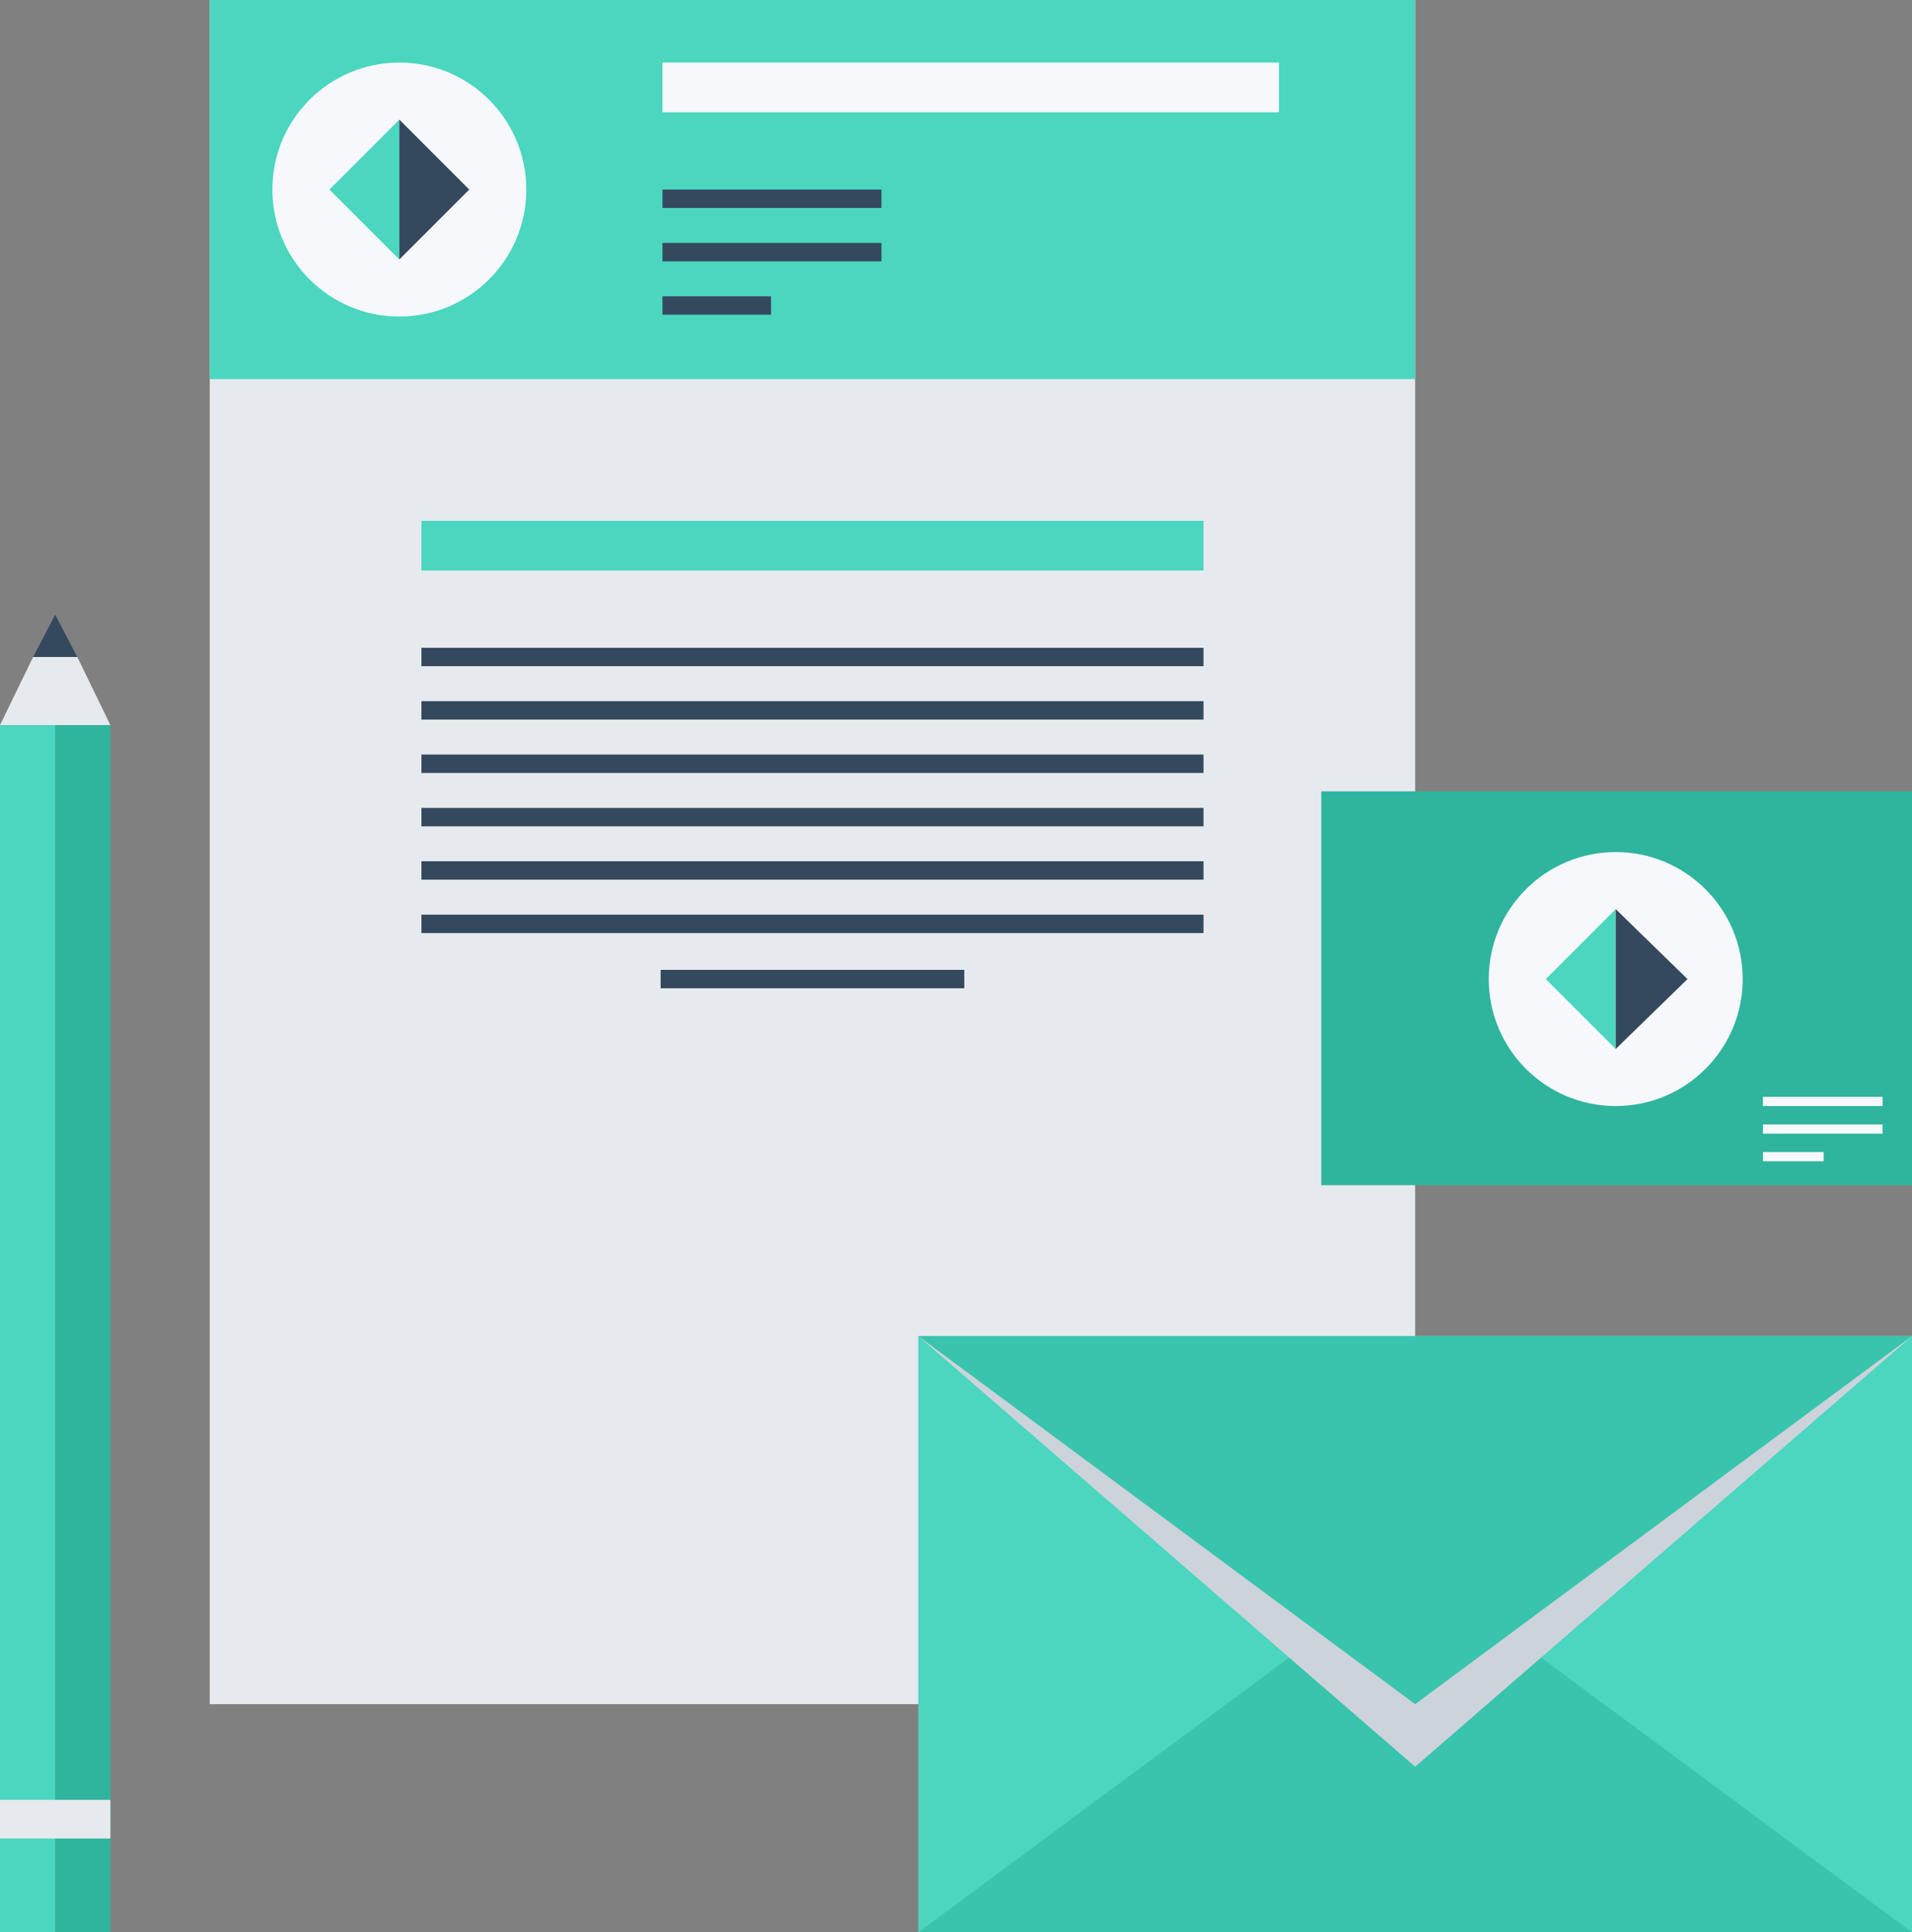 <?xml version="1.0" encoding="utf-8"?>
<!-- Generator: Adobe Illustrator 19.2.1, SVG Export Plug-In . SVG Version: 6.00 Build 0)  -->
<svg version="1.1" id="Layer_3" xmlns="http://www.w3.org/2000/svg" xmlns:xlink="http://www.w3.org/1999/xlink" x="0px" y="0px"
	 width="103.9px" height="105px" viewBox="0 0 103.9 105" style="enable-background:new 0 0 103.9 105;" xml:space="preserve">
<rect x="0" y="0" width="103.9" height="105" fill="#808080" stroke="none"/>
<style type="text/css">
	.st0{fill:#E6EAEE;}
	.st1{fill:#4BD6C0;}
	.st2{fill:#34495E;}
	.st3{fill:#F6F8FB;}
	.st4{fill:#39C4AD;}
	.st5{fill:#CDD3DA;}
	.st6{fill:#2FB49E;}
</style>
<g>
	<g>
		<rect x="11.4" y="0" class="st0" width="65.5" height="92.6"/>
		<g>
			<rect x="22.9" y="28.3" class="st1" width="42.5" height="2.7"/>
			<g>
				<g>
					<rect x="22.9" y="41" class="st2" width="42.5" height="1"/>
					<rect x="22.9" y="43.9" class="st2" width="42.5" height="1"/>
					<rect x="22.9" y="46.8" class="st2" width="42.5" height="1"/>
					<rect x="22.9" y="49.7" class="st2" width="42.5" height="1"/>
					<rect x="35.9" y="52.7" class="st2" width="16.5" height="1"/>
					<rect x="22.9" y="38.1" class="st2" width="42.5" height="1"/>
					<rect x="22.9" y="35.2" class="st2" width="42.5" height="1"/>
				</g>
			</g>
		</g>
		<g>
			<rect x="11.4" y="0" class="st1" width="65.5" height="20.6"/>
			<g>
				<rect x="36" y="3.4" class="st3" width="33.5" height="2.7"/>
				<g>
					<g>
						<rect x="36" y="16.1" class="st2" width="5.9" height="1"/>
						<rect x="36" y="13.2" class="st2" width="11.9" height="1"/>
						<rect x="36" y="10.3" class="st2" width="11.9" height="1"/>
					</g>
				</g>
			</g>
			<g>
				<circle class="st3" cx="21.7" cy="10.3" r="6.9"/>
				<g>
					<polygon class="st1" points="17.9,10.3 21.7,14.1 21.7,6.5 					"/>
					<polygon class="st2" points="25.5,10.3 21.7,14.1 21.7,6.5 					"/>
				</g>
			</g>
		</g>
	</g>
	<g>
		<rect x="49.9" y="72.6" class="st1" width="54" height="32.4"/>
		<polygon class="st4" points="49.9,105 76.9,85 103.9,105 		"/>
		<polygon class="st5" points="49.9,72.6 76.9,96 103.9,72.6 		"/>
		<polygon class="st4" points="49.9,72.6 76.9,92.6 103.9,72.6 		"/>
	</g>
	<g>
		<polygon class="st0" points="6,39.4 4.2,35.7 1.8,35.7 0,39.4 		"/>
		<rect y="39.4" class="st6" width="6" height="65.6"/>
		<rect y="39.4" class="st1" width="3" height="65.6"/>
		<polygon class="st2" points="4.2,35.7 3,33.4 1.8,35.7 		"/>
		<rect y="97.8" class="st0" width="6" height="2.1"/>
	</g>
	<g>
		<rect x="71.8" y="43" class="st6" width="32.1" height="21.4"/>
		<g>
			<circle class="st3" cx="87.8" cy="53.2" r="6.9"/>
			<g>
				<polygon class="st1" points="84,53.2 87.8,57 87.8,49.4 				"/>
				<polygon class="st2" points="91.7,53.2 87.8,57 87.8,49.4 				"/>
			</g>
		</g>
		<g>
			<g>
				<rect x="95.8" y="62.6" class="st3" width="3.3" height="0.5"/>
				<rect x="95.8" y="61.1" class="st3" width="6.5" height="0.5"/>
				<rect x="95.8" y="59.6" class="st3" width="6.5" height="0.5"/>
			</g>
		</g>
	</g>
</g>
</svg>

